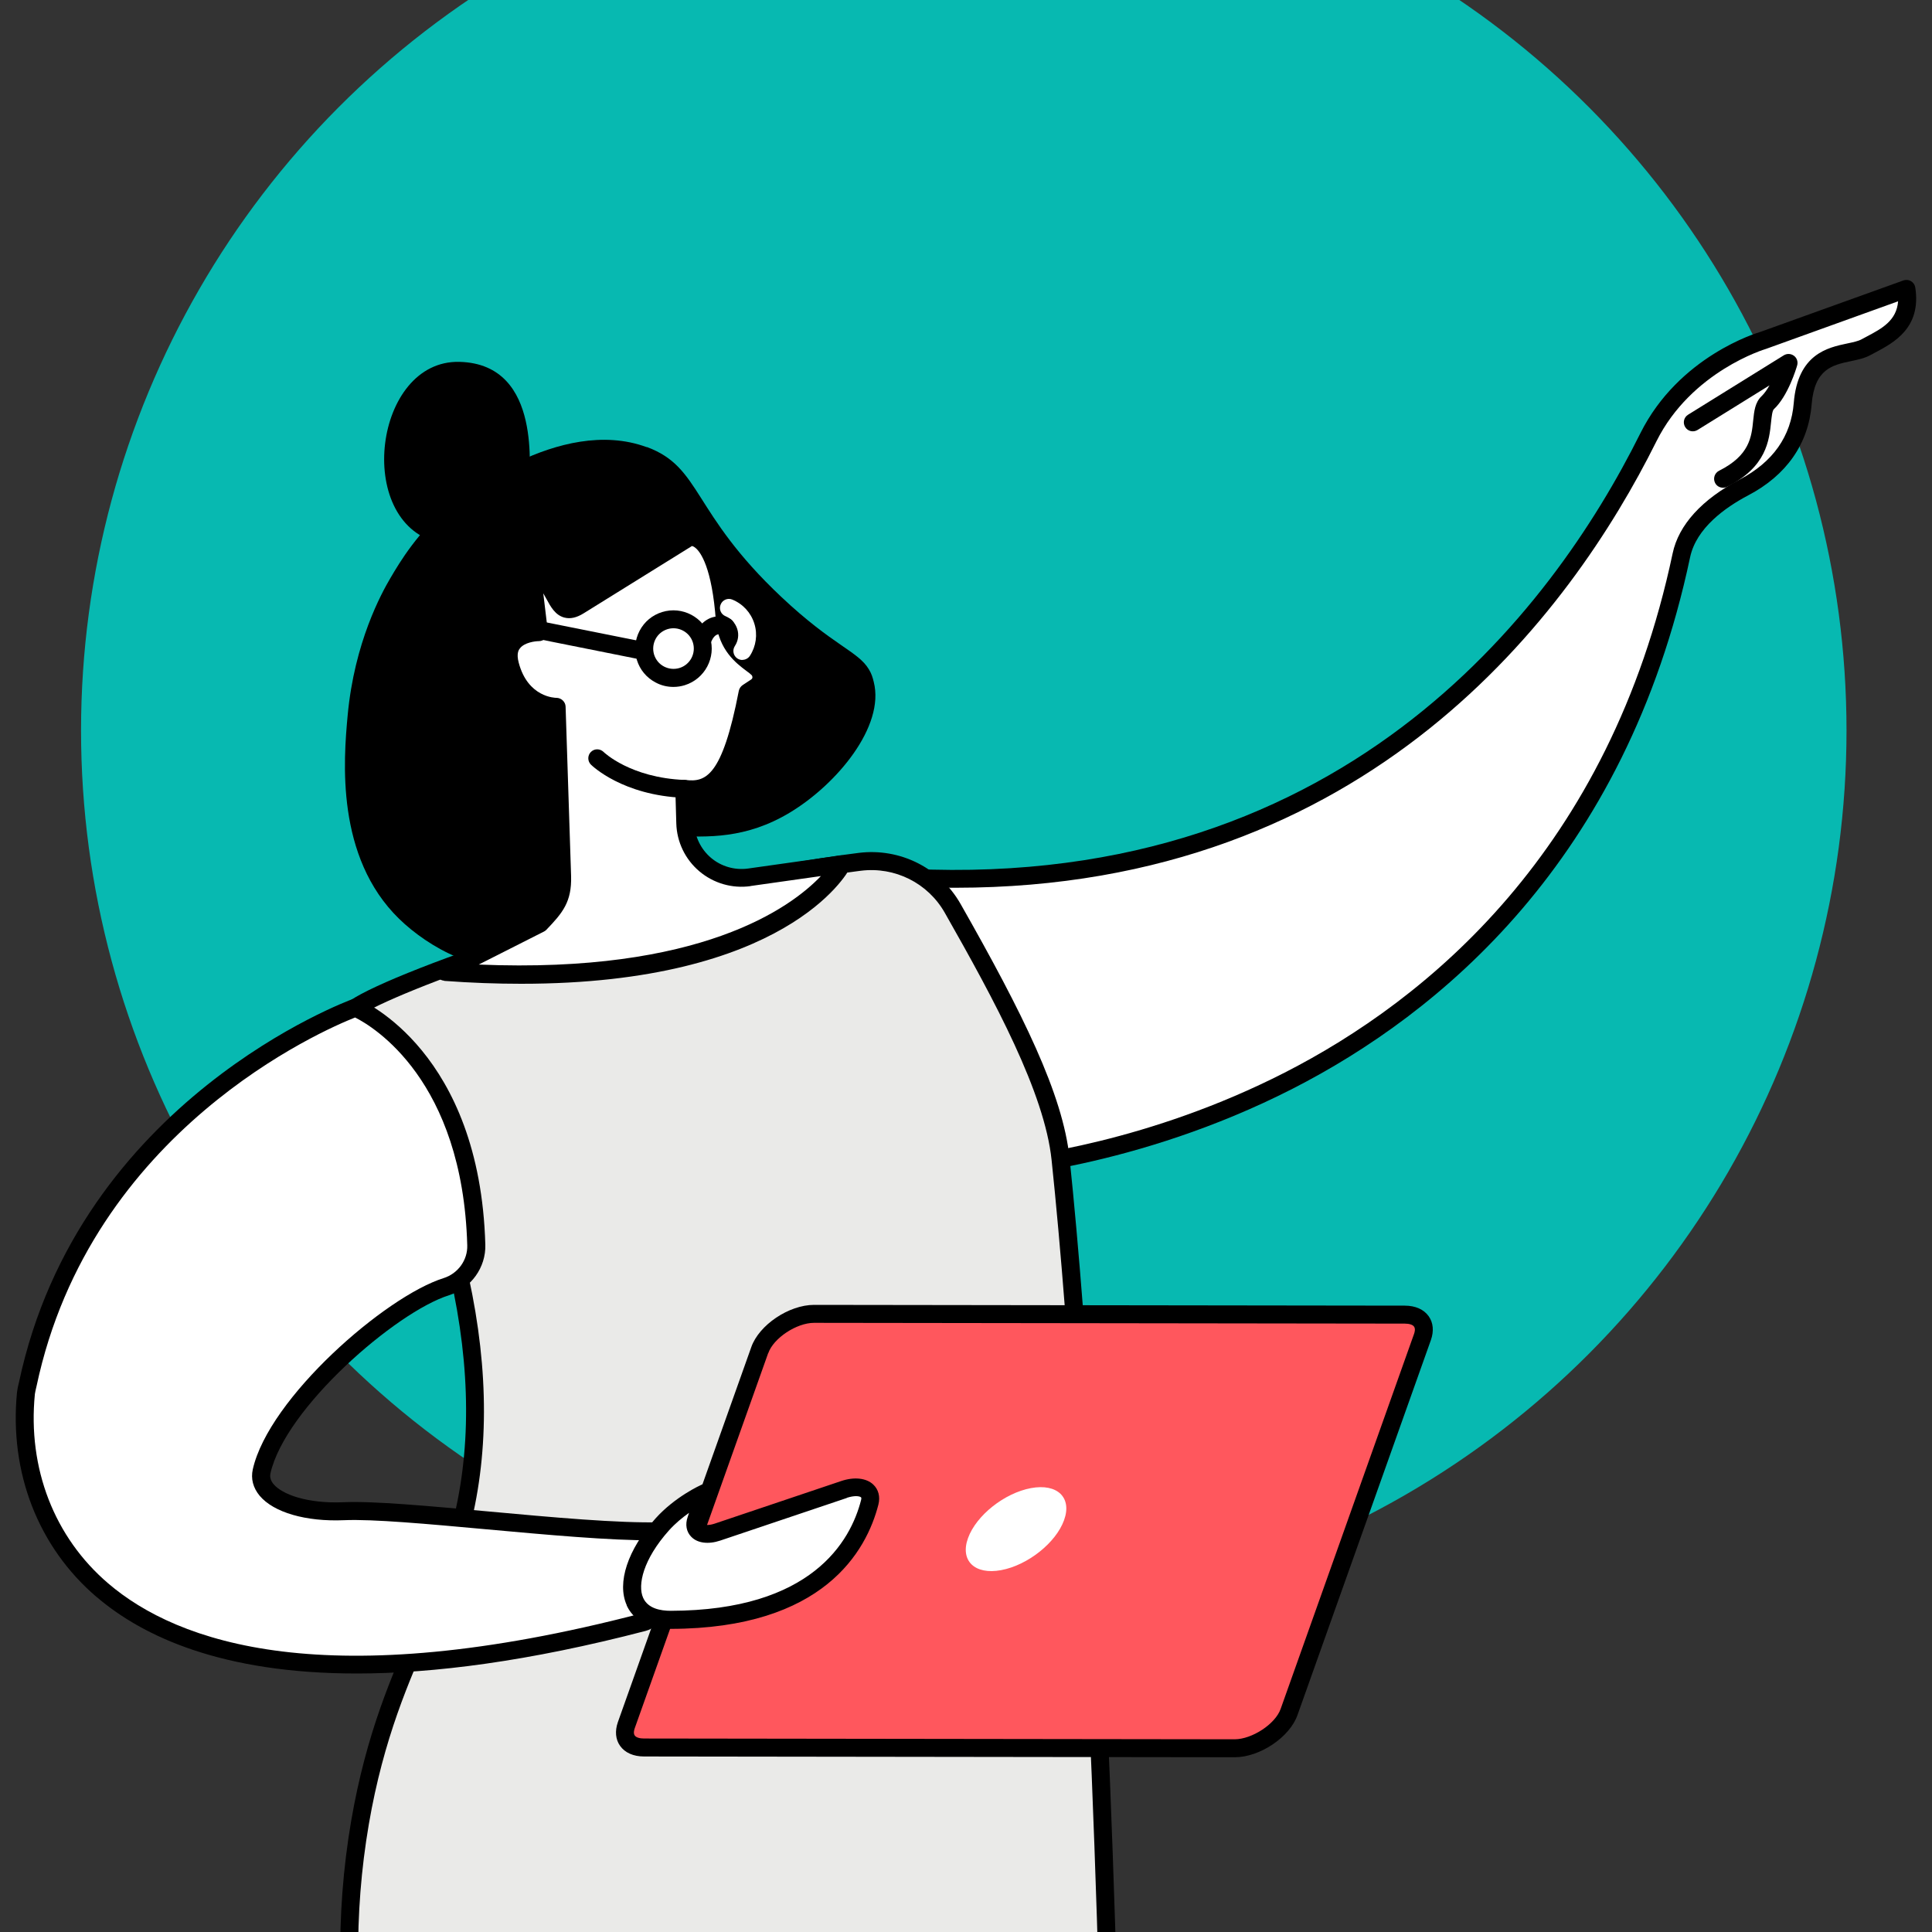 <?xml version="1.0" encoding="UTF-8"?><svg id="Layer_1" xmlns="http://www.w3.org/2000/svg" viewBox="0 0 200 200"><rect x="0" y="0" width="200" height="200" fill="#333333" stroke="none"/><defs><style>.cls-1{fill:#eaeae8;}.cls-2{fill:#ff575d;}.cls-3{fill:#fff;}.cls-4{fill:#07b9b1;}</style></defs><circle class="cls-4" cx="99.77" cy="75.62" r="91.38"/><path d="m98.84,184.13s17.33,51,17.42,84.59c.08,33.59-47.43,78.12-47.43,78.12l-9.82-8.51s17.48-18.53,20.83-43.6c3.34-25.07-6.81-72.42-6.81-72.42l-3.79-33.44,29.6-4.74Z"/><path d="m45.66,184.13s-10.98,73.6,14.77,170.91l15.53-2.23s-8.38-85.06,11.69-130.03l4.47-40.65-46.45,1.99Z"/><path class="cls-3" d="m197.36,29.9l-14.81,5.33s-8.06,2.32-11.91,10.05c-3.86,7.74-24.35,49.17-78.59,45.46l10.27,30.27s58.98-3.22,71.74-63.53c.68-3.21,3.59-5.51,6.48-7.03,2.73-1.44,5.7-4.05,6.08-8.66.48-5.84,4.71-4.83,6.55-5.85,1.84-1.02,4.78-2.15,4.18-6.04Z"/><path d="m101.44,121.32l-10.27-30.27c-.1-.29-.05-.62.14-.87.19-.25.49-.38.8-.36,46.51,3.18,68.63-26.76,77.66-44.89l.03-.06c3.99-8.01,12.14-10.43,12.43-10.51l14.81-5.33c.26-.09.55-.07.79.08.24.14.4.38.44.66.64,4.18-2.23,5.7-4.12,6.71-.18.1-.36.19-.53.28-.58.32-1.27.47-1.99.62-1.95.41-3.79.8-4.09,4.49-.33,4.07-2.6,7.33-6.57,9.41-2.39,1.26-5.37,3.39-6.01,6.4-6.67,31.51-26.05,47.31-41.14,55.02-16.33,8.34-31.31,9.24-31.46,9.25-.02,0-.03,0-.05,0-.4,0-.75-.25-.88-.63Zm81.37-85.2c-.08.02-7.72,2.31-11.34,9.57l-.03.06c-8.78,17.62-29.64,46.15-72.54,46.15-1.8,0-3.64-.05-5.52-.15l9.59,28.28c3.09-.28,16.02-1.85,30.01-8.99,14.73-7.52,33.65-22.95,40.17-53.75.62-2.95,3.03-5.6,6.96-7.66,3.42-1.8,5.3-4.46,5.58-7.92.41-5.07,3.51-5.73,5.56-6.16.58-.12,1.13-.24,1.47-.43.18-.1.36-.2.56-.3,1.51-.8,3.06-1.63,3.21-3.63l-13.68,4.93Z"/><path d="m178.37,50.49c.14,0,.28-.03.42-.1,4.09-2.04,4.36-4.84,4.55-6.69.06-.55.12-1.18.29-1.34,1.46-1.36,2.32-4.21,2.41-4.53.11-.37-.02-.77-.33-1-.31-.23-.72-.25-1.05-.05l-9.91,6.15c-.44.27-.57.84-.3,1.28.27.44.84.57,1.28.3l7.45-4.62c-.25.44-.53.84-.82,1.12-.68.64-.77,1.55-.87,2.51-.17,1.7-.36,3.62-3.53,5.21-.46.23-.65.79-.42,1.25.16.33.49.51.83.51Z"/><path class="cls-1" d="m114.94,215.4c-10.33-.89-18.65-.5-24.24,0-17.46,1.56-27.61,5.91-34.33.08-3.93-3.41-5.1-8.94-7.23-8.49-2.15.45-1.46,6.13-5.7,9.38-1.91,1.47-4.1,1.88-5.68,2-1.4-7.15-2.57-17.59-.49-29.69,2.23-13.02,6.83-19.87,9.4-27.21,4.03-11.52,4.86-29.42-9.86-57.15,4.07-2.79,30.8-12.47,52.2-15.11,3.89-.48,7.68,1.42,9.62,4.83,5.73,10.08,10.45,19.13,11.17,25.95,1.85,17.62,4.14,51.43,5.15,95.42Z"/><path d="m55.76,216.18c-1.96-1.7-3.25-3.86-4.28-5.6-.72-1.2-1.61-2.69-2.1-2.69-.02,0-.03,0-.05,0-.42.09-.82,1.31-1.16,2.38-.66,2.04-1.57,4.84-4.16,6.83-1.66,1.28-3.74,2.01-6.18,2.19-.48.03-.89-.29-.98-.75-2-10.2-2.16-20.3-.5-30.02,1.57-9.15,4.28-15.26,6.67-20.64,1.03-2.32,2-4.51,2.77-6.72,5.31-15.18,2.01-34.15-9.8-56.41-.22-.42-.09-.94.3-1.2,4.54-3.11,31.64-12.68,52.61-15.26,4.28-.53,8.41,1.55,10.54,5.29,6.45,11.35,10.59,19.71,11.28,26.31,1.83,17.42,4.15,51.66,5.16,95.49,0,.26-.1.52-.29.7-.19.18-.45.27-.72.25-8.14-.7-16.24-.7-24.08,0-5.01.45-9.43,1.13-13.33,1.73-4.48.69-8.38,1.29-11.79,1.29-3.92,0-7.18-.8-9.91-3.17Zm58.23-1.79c-1.02-43.29-3.31-77.06-5.13-94.31-.73-6.95-5.86-16.45-11.05-25.58-1.75-3.09-5.17-4.8-8.7-4.36-20.72,2.55-45.46,11.43-51.08,14.53,11.73,22.4,14.93,41.61,9.51,57.12-.8,2.28-1.79,4.51-2.83,6.86-2.34,5.29-5,11.28-6.53,20.2-1.58,9.23-1.47,18.82.33,28.52,1.71-.23,3.18-.81,4.36-1.72,2.13-1.64,2.9-4.02,3.52-5.93.58-1.78,1.07-3.32,2.55-3.63,1.78-.38,2.87,1.44,4.13,3.55.97,1.62,2.17,3.64,3.91,5.15,4.45,3.87,10.71,2.9,20.19,1.44,3.93-.6,8.38-1.29,13.44-1.74,3.98-.36,8.01-.53,12.09-.53,3.74,0,7.5.15,11.28.45Z"/><path class="cls-3" d="m2.69,144.22c.03-.3.12-.6.18-.91,6.17-29.18,33.93-39,33.93-39,0,0,11.96,5.02,12.51,24.56.05,1.97-1.22,3.73-3.1,4.32-5.77,1.81-17.51,11.99-19.12,19.11-.56,2.47,3.22,4.36,8.5,4.14,6.32-.27,24.35,2.3,32.85,2.07,0,0,1.04,8.67-1.84,9.42-52.84,13.78-65.48-7.81-63.91-23.7Z"/><path d="m10.01,165.33c-6.06-5.17-9.06-12.9-8.25-21.2.03-.28.09-.53.14-.76.02-.08.04-.17.06-.25,6.21-29.35,34.25-39.58,34.53-39.69.22-.08.46-.07.67.02.51.21,12.52,5.48,13.08,25.4.07,2.36-1.48,4.51-3.75,5.23-5.53,1.74-16.97,11.69-18.49,18.43-.09.4.02.77.32,1.13.88,1.05,3.46,2.03,7.23,1.87,3.1-.14,8.85.39,14.95.95,6.66.61,13.55,1.24,17.92,1.12,0,0,.02,0,.03,0,.47,0,.87.35.92.82.19,1.58.96,9.52-2.53,10.43-12.13,3.16-21.96,4.41-29.91,4.41-13.94,0-22.14-3.83-26.91-7.91Zm40.31-7.02c-6.03-.55-11.73-1.07-14.7-.94-3.95.17-7.29-.8-8.74-2.53-.68-.82-.93-1.76-.71-2.74,1.67-7.39,13.71-17.89,19.75-19.79,1.49-.47,2.5-1.87,2.45-3.4-.48-17.1-9.72-22.63-11.61-23.58-3.2,1.26-27.37,11.63-32.98,38.18-.02.1-.04.2-.07.3-.04.18-.08.36-.1.51h0c-.76,7.68,2.01,14.83,7.6,19.6,7.16,6.12,22.54,11.62,55.15,3.11,1.16-.3,1.55-4.01,1.24-7.58-4.47.03-10.98-.57-17.28-1.14Z"/><path class="cls-2" d="m127.82,180.98l-61.15-.08c-1.55,0-2.31-.95-1.83-2.31l13.81-38.82c.67-1.91,3.43-3.76,5.62-3.76l61.15.08c1.55,0,2.31.95,1.83,2.31l-13.81,38.82c-.67,1.91-3.43,3.76-5.62,3.76Z"/><path d="m127.82,181.91v-.93s0,.93,0,.93l-61.15-.08c-1.1,0-1.98-.39-2.48-1.1-.47-.66-.55-1.53-.23-2.45l13.81-38.82c.8-2.3,3.9-4.38,6.5-4.38h0l61.15.08c1.1,0,1.98.39,2.48,1.1.47.66.55,1.53.23,2.45l-13.81,38.82c-.8,2.3-3.9,4.38-6.5,4.38h0Zm-48.3-41.83l-13.81,38.82c-.07.19-.16.54,0,.76.14.2.5.31.96.31l61.15.08c1.8-.01,4.2-1.58,4.75-3.14l13.81-38.82c.07-.19.16-.54,0-.76-.14-.2-.5-.31-.96-.31l-61.15-.08h0c-1.81,0-4.2,1.58-4.74,3.14Z"/><path class="cls-3" d="m100.21,159.22c-.85,2.34.69,3.83,3.43,3.32,2.74-.51,5.66-2.82,6.51-5.17.85-2.34-.69-3.83-3.43-3.32-2.74.51-5.66,2.82-6.51,5.17Z"/><path class="cls-3" d="m73.02,154.54l-.96,2.79c-.41,1.18.66,1.79,2.2,1.27l13.1-4.41c1.74-.59,3,.03,2.67,1.33-.68,2.65-3.74,12.13-20.61,12.16-5.12.01-5.22-5.01-.88-9.86,1.92-2.15,4.48-3.28,4.48-3.28Z"/><path d="m64.88,166.17c-1.04-2.32.1-5.76,2.97-8.97,2.03-2.27,4.68-3.46,4.79-3.51.34-.15.73-.08,1.01.17.27.25.37.64.25.99l-.96,2.79c-.03.1-.04.16-.05.16,0,0,0,0,0,0,.06.04.41.15,1.08-.07l13.1-4.41c1.35-.46,2.6-.32,3.32.35.55.51.75,1.27.54,2.09-1.23,4.79-5.66,12.83-21.51,12.86h-.02c-2.99,0-4.12-1.53-4.53-2.44Zm22.78-11.1l-13.1,4.41c-1.23.41-2.35.27-2.99-.38-.52-.52-.66-1.28-.38-2.07l.14-.42c-.68.48-1.43,1.09-2.09,1.83-2.66,2.98-3.26,5.65-2.66,6.97.5,1.11,1.8,1.34,2.85,1.34,14.6-.03,18.62-7.2,19.71-11.47.01-.05.05-.22,0-.27-.07-.07-.25-.13-.53-.13-.24,0-.56.05-.94.17Z"/><path d="m66.95,46.27c5.71,2.11,4.58,6.72,13.95,15.54,5.34,5.03,7.92,5.6,9.04,7.47.28.46.39.82.51,1.31,1.17,4.6-3.82,10.6-8.69,13.53-9.03,5.44-15.99-.62-21.62,4.73-4.08,3.87-2.21,8.75-6.16,10.58-3.97,1.85-9.63-1.36-12.66-4.31-6.58-6.41-5.76-16.44-5.33-21.07.7-7.58,3.52-12.67,4.42-14.2.99-1.69,2.84-4.78,6.21-7.62.7-.59,11.29-9.28,20.33-5.94Z"/><path class="cls-3" d="m55.89,95.62c1.6-1.68,2.35-2.55,2.29-4.87l-.57-17.56s-3.65.08-4.82-4.33c-.91-3.41,3-3.4,3-3.4l-.77-6.42c2.83,1.13,2.34,5.28,4.92,3.68l11.42-7.09s3-.93,3.69,8.64c.34,3.26,2.72,4.22,3.45,5.01.51.56.41,1.44-.23,1.86l-.88.58c-1.69,8.73-3.5,10.33-6.56,9.96l.1,3.54c.1,3.47,3.19,6.08,6.63,5.6l9.57-1.35s-7.15,13.57-41.09,11.13l9.85-4.98Z"/><path d="m45.98,101.52c-.42-.03-.76-.33-.85-.74-.08-.41.12-.82.49-1.01l9.7-4.9c1.5-1.58,1.98-2.21,1.92-4.08l-.54-16.75c-1.63-.32-3.93-1.59-4.82-4.93-.41-1.55.02-2.54.45-3.1.65-.84,1.65-1.2,2.41-1.35l-.66-5.49c-.04-.33.1-.65.36-.85.26-.2.61-.25.91-.13,1.56.63,2.3,1.96,2.83,2.94.19.35.54.99.71,1.03,0,0,.15.03.55-.22l11.42-7.09c.07-.04.14-.07.22-.1.15-.05.94-.25,1.88.39,1.65,1.12,2.66,4.18,3.01,9.04.22,2.15,1.43,3.06,2.41,3.8.31.24.59.44.8.68.43.47.63,1.09.56,1.72-.08.63-.42,1.19-.95,1.54l-.55.37c-1.48,7.42-3.19,10.26-6.44,10.37l.07,2.54c.04,1.39.67,2.7,1.73,3.6,1.06.9,2.46,1.3,3.84,1.11l9.57-1.35c.35-.05.69.1.89.39.2.29.23.66.06.97-.28.53-6.63,11.93-34.02,11.92-2.48,0-5.13-.09-7.96-.3Zm31.72-9.79c-1.9.27-3.83-.29-5.3-1.53-1.47-1.24-2.34-3.05-2.39-4.97l-.1-3.54c0-.27.1-.53.3-.71.2-.18.46-.27.74-.24,2.07.25,3.8-.27,5.53-9.22.05-.24.19-.46.4-.6l.88-.58c.1-.07.13-.16.13-.21,0-.05,0-.15-.08-.24-.1-.11-.32-.28-.56-.45-1.06-.8-2.83-2.14-3.14-5.12-.4-5.6-1.6-7.17-2.1-7.59-.17-.14-.29-.19-.37-.21l-11.22,6.97c-.74.46-1.39.6-2,.44-.94-.25-1.41-1.11-1.86-1.94-.11-.19-.21-.39-.32-.57l.47,3.91c.03.26-.05.53-.23.73-.18.2-.43.31-.69.31-.39,0-1.51.14-1.97.75-.1.12-.39.5-.12,1.49.95,3.59,3.77,3.63,3.9,3.63h0c.48,0,.93.39.95.9l.57,17.57c.07,2.65-.87,3.78-2.55,5.53-.07.08-.16.14-.25.19l-6.76,3.42c22.93.96,32.3-5.88,35.42-9.16l-7.28,1.03Z"/><path d="m70.84,82.6c.5,0,.91-.39.93-.89.02-.51-.38-.95-.89-.97-5.63-.22-8.37-2.87-8.4-2.9-.37-.36-.95-.36-1.31,0-.36.36-.36.95,0,1.31.13.13,3.29,3.19,9.63,3.44.01,0,.02,0,.04,0Z"/><path d="m54.91,49.69c-.37-.27,1.51-12-7.34-12.23-8.85-.23-10.93,16.52-2.28,18.69,8.65,2.17,9.62-6.46,9.62-6.46Z"/><path d="m67.87,70.65c-.94-.49-1.63-1.32-1.94-2.33-.31-1.01-.21-2.08.28-3.02.49-.94,1.32-1.63,2.33-1.94,2.09-.65,4.31.53,4.96,2.61h0c.65,2.09-.53,4.31-2.61,4.96-.39.12-.78.18-1.18.18-.64,0-1.27-.15-1.84-.46Zm1.23-5.52c-.54.17-.98.53-1.24,1.03-.26.5-.31,1.07-.15,1.6.17.54.53.98,1.03,1.24.5.26,1.07.31,1.6.15,1.11-.34,1.73-1.52,1.39-2.63-.34-1.11-1.53-1.73-2.63-1.39Z"/><path class="cls-3" d="m76.85,68.31c.3,0,.6-.15.78-.42.64-.99.81-2.21.46-3.33-.35-1.13-1.18-2.04-2.28-2.49-.47-.2-1.02.03-1.21.51-.2.47.03,1.02.51,1.21.58.24,1.02.72,1.21,1.32.19.6.1,1.24-.25,1.77-.28.43-.16,1.01.27,1.29.16.1.33.15.51.15Z"/><path d="m66.59,68.31c.43,0,.82-.31.91-.75.1-.5-.23-.99-.73-1.09l-11.25-2.25c-.5-.1-.99.23-1.09.73-.1.5.23.99.73,1.09l11.25,2.25c.06.01.12.02.18.02Z"/><path d="m72.7,67.19c.4,0,.77-.26.89-.66.05-.16.26-.65.59-.81.1-.05.28-.11.63.02.48.18,1.02-.07,1.19-.55.18-.48-.07-1.02-.55-1.19-.95-.35-1.67-.16-2.11.07-1.1.56-1.5,1.8-1.54,1.94-.14.49.14,1.01.63,1.15.09.03.17.04.26.04Z"/></svg>